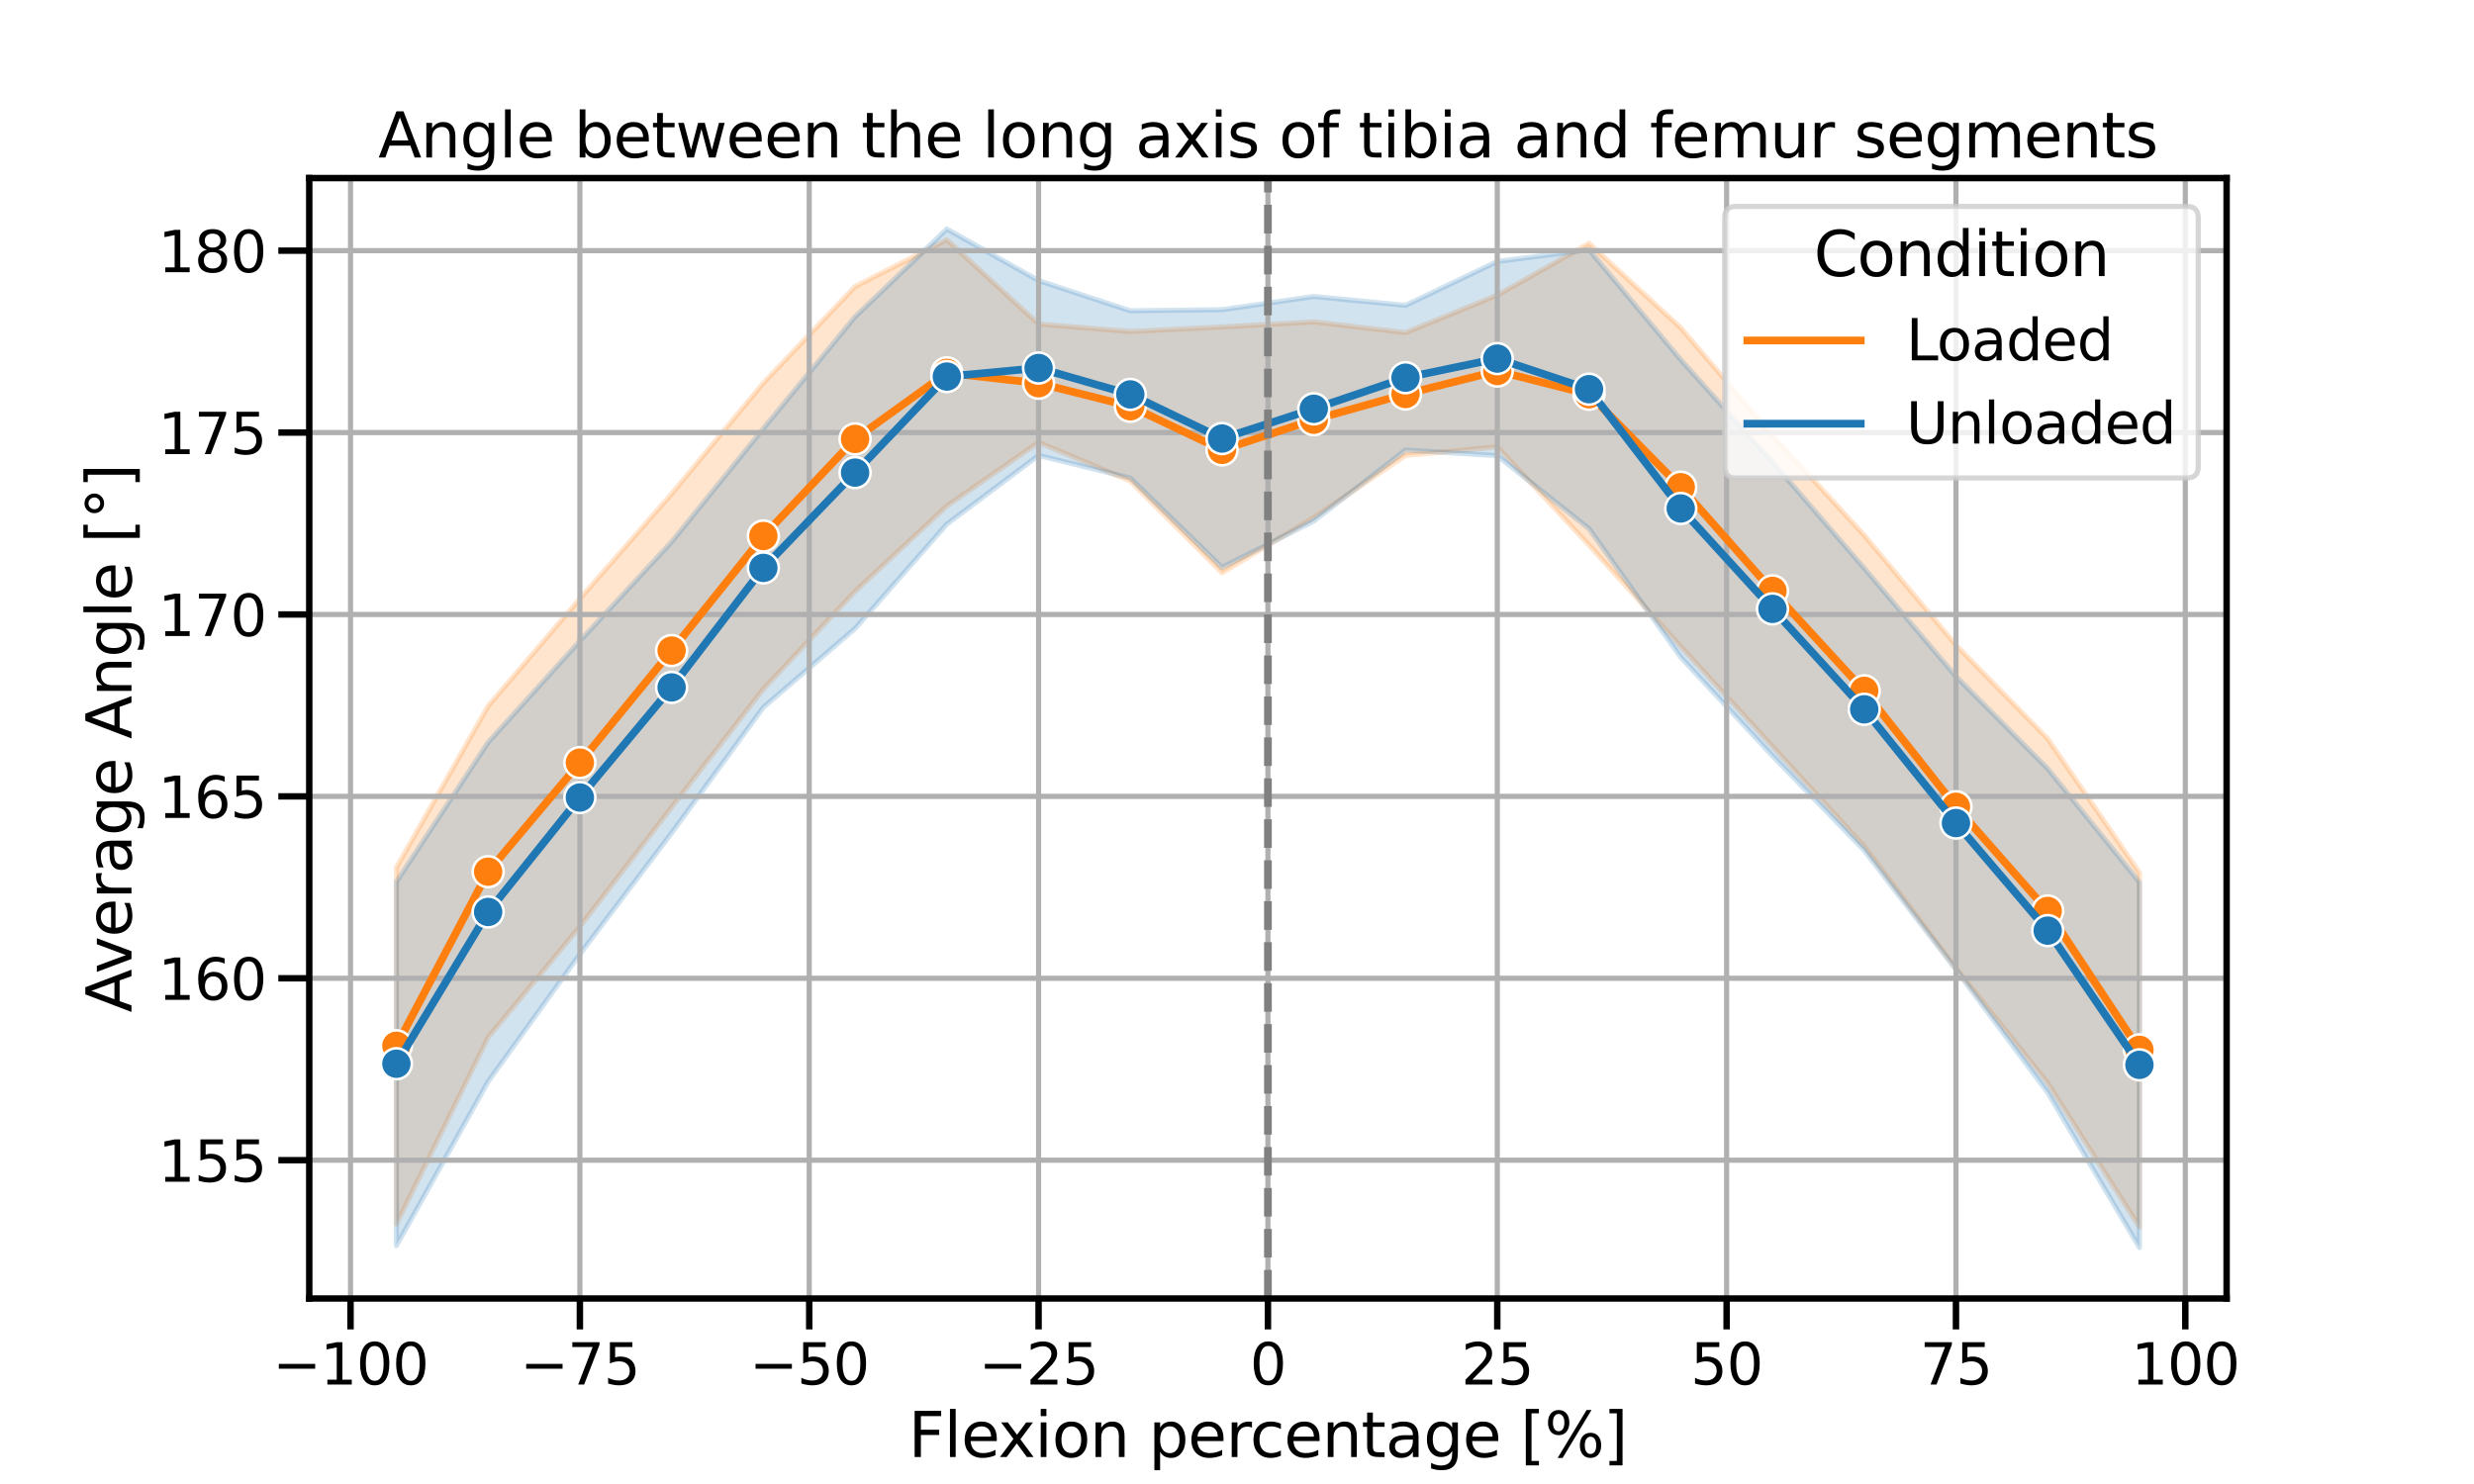 <?xml version="1.0" encoding="utf-8" standalone="no"?>
<!DOCTYPE svg PUBLIC "-//W3C//DTD SVG 1.1//EN"
  "http://www.w3.org/Graphics/SVG/1.1/DTD/svg11.dtd">
<svg xmlns:xlink="http://www.w3.org/1999/xlink" width="720pt" height="432pt" viewBox="0 0 720 432" xmlns="http://www.w3.org/2000/svg" version="1.1">
 <defs>
  <style type="text/css">*{stroke-linejoin: round; stroke-linecap: butt}</style>
 </defs>
 <g id="figure_1">
  <g id="patch_1">
   <path d="M 0 432 
L 720 432 
L 720 0 
L 0 0 
z
" style="fill: #ffffff"/>
  </g>
  <g id="axes_1">
   <g id="patch_2">
    <path d="M 90 378 
L 648 378 
L 648 51.84 
L 90 51.84 
z
" style="fill: #ffffff"/>
   </g>
   <g id="PolyCollection_1">
    <defs>
     <path id="m6b499d8b1f" d="M 115.364 -179.454 
L 115.364 -75.681 
L 142.063 -130.013 
L 168.762 -162.269 
L 195.46 -196.986 
L 222.159 -231.408 
L 248.857 -259.845 
L 275.556 -284.687 
L 302.254 -303.221 
L 328.953 -291.951 
L 355.651 -265.242 
L 382.35 -281.342 
L 409.048 -299.419 
L 435.747 -301.893 
L 462.445 -273.306 
L 489.144 -243.792 
L 515.842 -214.705 
L 542.541 -185.634 
L 569.239 -150.094 
L 595.938 -116.697 
L 622.636 -74.825 
L 622.636 -177.946 
L 622.636 -177.946 
L 595.938 -216.935 
L 569.239 -244.197 
L 542.541 -276.162 
L 515.842 -305.285 
L 489.144 -336.562 
L 462.445 -361.159 
L 435.747 -346.08 
L 409.048 -335.174 
L 382.35 -338.298 
L 355.651 -336.827 
L 328.953 -335.503 
L 302.254 -337.657 
L 275.556 -362.21 
L 248.857 -348.591 
L 222.159 -320.514 
L 195.46 -288.252 
L 168.762 -257.735 
L 142.063 -226.477 
L 115.364 -179.454 
z
" style="stroke: #ff7f0e; stroke-opacity: 0.2; stroke-width: 1.5"/>
    </defs>
    <g clip-path="url(#pe435994db2)">
     <use xlink:href="#m6b499d8b1f" x="0" y="432" style="fill: #ff7f0e; fill-opacity: 0.2; stroke: #ff7f0e; stroke-opacity: 0.2; stroke-width: 1.5"/>
    </g>
   </g>
   <g id="PolyCollection_2">
    <defs>
     <path id="m8bd2adc4fd" d="M 115.364 -175.298 
L 115.364 -69.383 
L 142.063 -117.155 
L 168.762 -154.253 
L 195.46 -189.523 
L 222.159 -226.096 
L 248.857 -249.042 
L 275.556 -279.428 
L 302.254 -299.424 
L 328.953 -292.838 
L 355.651 -266.838 
L 382.35 -280.309 
L 409.048 -300.986 
L 435.747 -299.34 
L 462.445 -278.094 
L 489.144 -240.687 
L 515.842 -211.959 
L 542.541 -184.431 
L 569.239 -149.719 
L 595.938 -113.939 
L 622.636 -68.825 
L 622.636 -175.201 
L 622.636 -175.201 
L 595.938 -208.227 
L 569.239 -235.088 
L 542.541 -266.596 
L 515.842 -297.548 
L 489.144 -327.27 
L 462.445 -359.314 
L 435.747 -355.888 
L 409.048 -343.105 
L 382.35 -345.687 
L 355.651 -341.837 
L 328.953 -341.528 
L 302.254 -350.315 
L 275.556 -365.335 
L 248.857 -339.801 
L 222.159 -307.259 
L 195.46 -274.255 
L 168.762 -245.426 
L 142.063 -215.893 
L 115.364 -175.298 
z
" style="stroke: #1f77b4; stroke-opacity: 0.2; stroke-width: 1.5"/>
    </defs>
    <g clip-path="url(#pe435994db2)">
     <use xlink:href="#m8bd2adc4fd" x="0" y="432" style="fill: #1f77b4; fill-opacity: 0.2; stroke: #1f77b4; stroke-opacity: 0.2; stroke-width: 1.5"/>
    </g>
   </g>
   <g id="matplotlib.axis_1">
    <g id="xtick_1">
     <g id="line2d_1">
      <path d="M 102.016 378 
L 102.016 51.84 
" clip-path="url(#pe435994db2)" style="fill: none; stroke: #b0b0b0; stroke-width: 1.5; stroke-linecap: square"/>
     </g>
     <g id="line2d_2">
      <defs>
       <path id="mcdc017c167" d="M 0 0 
L 0 9 
" style="stroke: #000000; stroke-width: 1.875"/>
      </defs>
      <g>
       <use xlink:href="#mcdc017c167" x="102.016" y="378" style="stroke: #000000; stroke-width: 1.875"/>
      </g>
     </g>
     <g id="text_1">
      <!-- −100 -->
      <g transform="translate(79.355 403.037) scale(0.165 -0.165)">
       <defs>
        <path id="DejaVuSans-2212" d="M 678 2272 
L 4684 2272 
L 4684 1741 
L 678 1741 
L 678 2272 
z
" transform="scale(0.016)"/>
        <path id="DejaVuSans-31" d="M 794 531 
L 1825 531 
L 1825 4091 
L 703 3866 
L 703 4441 
L 1819 4666 
L 2450 4666 
L 2450 531 
L 3481 531 
L 3481 0 
L 794 0 
L 794 531 
z
" transform="scale(0.016)"/>
        <path id="DejaVuSans-30" d="M 2034 4250 
Q 1547 4250 1301 3770 
Q 1056 3291 1056 2328 
Q 1056 1369 1301 889 
Q 1547 409 2034 409 
Q 2525 409 2770 889 
Q 3016 1369 3016 2328 
Q 3016 3291 2770 3770 
Q 2525 4250 2034 4250 
z
M 2034 4750 
Q 2819 4750 3233 4129 
Q 3647 3509 3647 2328 
Q 3647 1150 3233 529 
Q 2819 -91 2034 -91 
Q 1250 -91 836 529 
Q 422 1150 422 2328 
Q 422 3509 836 4129 
Q 1250 4750 2034 4750 
z
" transform="scale(0.016)"/>
       </defs>
       <use xlink:href="#DejaVuSans-2212"/>
       <use xlink:href="#DejaVuSans-31" x="83.789"/>
       <use xlink:href="#DejaVuSans-30" x="147.412"/>
       <use xlink:href="#DejaVuSans-30" x="211.035"/>
      </g>
     </g>
    </g>
    <g id="xtick_2">
     <g id="line2d_3">
      <path d="M 168.762 378 
L 168.762 51.84 
" clip-path="url(#pe435994db2)" style="fill: none; stroke: #b0b0b0; stroke-width: 1.5; stroke-linecap: square"/>
     </g>
     <g id="line2d_4">
      <g>
       <use xlink:href="#mcdc017c167" x="168.762" y="378" style="stroke: #000000; stroke-width: 1.875"/>
      </g>
     </g>
     <g id="text_2">
      <!-- −75 -->
      <g transform="translate(151.351 403.037) scale(0.165 -0.165)">
       <defs>
        <path id="DejaVuSans-37" d="M 525 4666 
L 3525 4666 
L 3525 4397 
L 1831 0 
L 1172 0 
L 2766 4134 
L 525 4134 
L 525 4666 
z
" transform="scale(0.016)"/>
        <path id="DejaVuSans-35" d="M 691 4666 
L 3169 4666 
L 3169 4134 
L 1269 4134 
L 1269 2991 
Q 1406 3038 1543 3061 
Q 1681 3084 1819 3084 
Q 2600 3084 3056 2656 
Q 3513 2228 3513 1497 
Q 3513 744 3044 326 
Q 2575 -91 1722 -91 
Q 1428 -91 1123 -41 
Q 819 9 494 109 
L 494 744 
Q 775 591 1075 516 
Q 1375 441 1709 441 
Q 2250 441 2565 725 
Q 2881 1009 2881 1497 
Q 2881 1984 2565 2268 
Q 2250 2553 1709 2553 
Q 1456 2553 1204 2497 
Q 953 2441 691 2322 
L 691 4666 
z
" transform="scale(0.016)"/>
       </defs>
       <use xlink:href="#DejaVuSans-2212"/>
       <use xlink:href="#DejaVuSans-37" x="83.789"/>
       <use xlink:href="#DejaVuSans-35" x="147.412"/>
      </g>
     </g>
    </g>
    <g id="xtick_3">
     <g id="line2d_5">
      <path d="M 235.508 378 
L 235.508 51.84 
" clip-path="url(#pe435994db2)" style="fill: none; stroke: #b0b0b0; stroke-width: 1.5; stroke-linecap: square"/>
     </g>
     <g id="line2d_6">
      <g>
       <use xlink:href="#mcdc017c167" x="235.508" y="378" style="stroke: #000000; stroke-width: 1.875"/>
      </g>
     </g>
     <g id="text_3">
      <!-- −50 -->
      <g transform="translate(218.097 403.037) scale(0.165 -0.165)">
       <use xlink:href="#DejaVuSans-2212"/>
       <use xlink:href="#DejaVuSans-35" x="83.789"/>
       <use xlink:href="#DejaVuSans-30" x="147.412"/>
      </g>
     </g>
    </g>
    <g id="xtick_4">
     <g id="line2d_7">
      <path d="M 302.254 378 
L 302.254 51.84 
" clip-path="url(#pe435994db2)" style="fill: none; stroke: #b0b0b0; stroke-width: 1.5; stroke-linecap: square"/>
     </g>
     <g id="line2d_8">
      <g>
       <use xlink:href="#mcdc017c167" x="302.254" y="378" style="stroke: #000000; stroke-width: 1.875"/>
      </g>
     </g>
     <g id="text_4">
      <!-- −25 -->
      <g transform="translate(284.843 403.037) scale(0.165 -0.165)">
       <defs>
        <path id="DejaVuSans-32" d="M 1228 531 
L 3431 531 
L 3431 0 
L 469 0 
L 469 531 
Q 828 903 1448 1529 
Q 2069 2156 2228 2338 
Q 2531 2678 2651 2914 
Q 2772 3150 2772 3378 
Q 2772 3750 2511 3984 
Q 2250 4219 1831 4219 
Q 1534 4219 1204 4116 
Q 875 4013 500 3803 
L 500 4441 
Q 881 4594 1212 4672 
Q 1544 4750 1819 4750 
Q 2544 4750 2975 4387 
Q 3406 4025 3406 3419 
Q 3406 3131 3298 2873 
Q 3191 2616 2906 2266 
Q 2828 2175 2409 1742 
Q 1991 1309 1228 531 
z
" transform="scale(0.016)"/>
       </defs>
       <use xlink:href="#DejaVuSans-2212"/>
       <use xlink:href="#DejaVuSans-32" x="83.789"/>
       <use xlink:href="#DejaVuSans-35" x="147.412"/>
      </g>
     </g>
    </g>
    <g id="xtick_5">
     <g id="line2d_9">
      <path d="M 369.001 378 
L 369.001 51.84 
" clip-path="url(#pe435994db2)" style="fill: none; stroke: #b0b0b0; stroke-width: 1.5; stroke-linecap: square"/>
     </g>
     <g id="line2d_10">
      <g>
       <use xlink:href="#mcdc017c167" x="369.001" y="378" style="stroke: #000000; stroke-width: 1.875"/>
      </g>
     </g>
     <g id="text_5">
      <!-- 0 -->
      <g transform="translate(363.752 403.037) scale(0.165 -0.165)">
       <use xlink:href="#DejaVuSans-30"/>
      </g>
     </g>
    </g>
    <g id="xtick_6">
     <g id="line2d_11">
      <path d="M 435.747 378 
L 435.747 51.84 
" clip-path="url(#pe435994db2)" style="fill: none; stroke: #b0b0b0; stroke-width: 1.5; stroke-linecap: square"/>
     </g>
     <g id="line2d_12">
      <g>
       <use xlink:href="#mcdc017c167" x="435.747" y="378" style="stroke: #000000; stroke-width: 1.875"/>
      </g>
     </g>
     <g id="text_6">
      <!-- 25 -->
      <g transform="translate(425.249 403.037) scale(0.165 -0.165)">
       <use xlink:href="#DejaVuSans-32"/>
       <use xlink:href="#DejaVuSans-35" x="63.623"/>
      </g>
     </g>
    </g>
    <g id="xtick_7">
     <g id="line2d_13">
      <path d="M 502.493 378 
L 502.493 51.84 
" clip-path="url(#pe435994db2)" style="fill: none; stroke: #b0b0b0; stroke-width: 1.5; stroke-linecap: square"/>
     </g>
     <g id="line2d_14">
      <g>
       <use xlink:href="#mcdc017c167" x="502.493" y="378" style="stroke: #000000; stroke-width: 1.875"/>
      </g>
     </g>
     <g id="text_7">
      <!-- 50 -->
      <g transform="translate(491.995 403.037) scale(0.165 -0.165)">
       <use xlink:href="#DejaVuSans-35"/>
       <use xlink:href="#DejaVuSans-30" x="63.623"/>
      </g>
     </g>
    </g>
    <g id="xtick_8">
     <g id="line2d_15">
      <path d="M 569.239 378 
L 569.239 51.84 
" clip-path="url(#pe435994db2)" style="fill: none; stroke: #b0b0b0; stroke-width: 1.5; stroke-linecap: square"/>
     </g>
     <g id="line2d_16">
      <g>
       <use xlink:href="#mcdc017c167" x="569.239" y="378" style="stroke: #000000; stroke-width: 1.875"/>
      </g>
     </g>
     <g id="text_8">
      <!-- 75 -->
      <g transform="translate(558.741 403.037) scale(0.165 -0.165)">
       <use xlink:href="#DejaVuSans-37"/>
       <use xlink:href="#DejaVuSans-35" x="63.623"/>
      </g>
     </g>
    </g>
    <g id="xtick_9">
     <g id="line2d_17">
      <path d="M 635.986 378 
L 635.986 51.84 
" clip-path="url(#pe435994db2)" style="fill: none; stroke: #b0b0b0; stroke-width: 1.5; stroke-linecap: square"/>
     </g>
     <g id="line2d_18">
      <g>
       <use xlink:href="#mcdc017c167" x="635.986" y="378" style="stroke: #000000; stroke-width: 1.875"/>
      </g>
     </g>
     <g id="text_9">
      <!-- 100 -->
      <g transform="translate(620.238 403.037) scale(0.165 -0.165)">
       <use xlink:href="#DejaVuSans-31"/>
       <use xlink:href="#DejaVuSans-30" x="63.623"/>
       <use xlink:href="#DejaVuSans-30" x="127.246"/>
      </g>
     </g>
    </g>
    <g id="text_10">
     <!-- Flexion percentage [%] -->
     <g transform="translate(264.376 424.146) scale(0.18 -0.18)">
      <defs>
       <path id="DejaVuSans-46" d="M 628 4666 
L 3309 4666 
L 3309 4134 
L 1259 4134 
L 1259 2759 
L 3109 2759 
L 3109 2228 
L 1259 2228 
L 1259 0 
L 628 0 
L 628 4666 
z
" transform="scale(0.016)"/>
       <path id="DejaVuSans-6c" d="M 603 4863 
L 1178 4863 
L 1178 0 
L 603 0 
L 603 4863 
z
" transform="scale(0.016)"/>
       <path id="DejaVuSans-65" d="M 3597 1894 
L 3597 1613 
L 953 1613 
Q 991 1019 1311 708 
Q 1631 397 2203 397 
Q 2534 397 2845 478 
Q 3156 559 3463 722 
L 3463 178 
Q 3153 47 2828 -22 
Q 2503 -91 2169 -91 
Q 1331 -91 842 396 
Q 353 884 353 1716 
Q 353 2575 817 3079 
Q 1281 3584 2069 3584 
Q 2775 3584 3186 3129 
Q 3597 2675 3597 1894 
z
M 3022 2063 
Q 3016 2534 2758 2815 
Q 2500 3097 2075 3097 
Q 1594 3097 1305 2825 
Q 1016 2553 972 2059 
L 3022 2063 
z
" transform="scale(0.016)"/>
       <path id="DejaVuSans-78" d="M 3513 3500 
L 2247 1797 
L 3578 0 
L 2900 0 
L 1881 1375 
L 863 0 
L 184 0 
L 1544 1831 
L 300 3500 
L 978 3500 
L 1906 2253 
L 2834 3500 
L 3513 3500 
z
" transform="scale(0.016)"/>
       <path id="DejaVuSans-69" d="M 603 3500 
L 1178 3500 
L 1178 0 
L 603 0 
L 603 3500 
z
M 603 4863 
L 1178 4863 
L 1178 4134 
L 603 4134 
L 603 4863 
z
" transform="scale(0.016)"/>
       <path id="DejaVuSans-6f" d="M 1959 3097 
Q 1497 3097 1228 2736 
Q 959 2375 959 1747 
Q 959 1119 1226 758 
Q 1494 397 1959 397 
Q 2419 397 2687 759 
Q 2956 1122 2956 1747 
Q 2956 2369 2687 2733 
Q 2419 3097 1959 3097 
z
M 1959 3584 
Q 2709 3584 3137 3096 
Q 3566 2609 3566 1747 
Q 3566 888 3137 398 
Q 2709 -91 1959 -91 
Q 1206 -91 779 398 
Q 353 888 353 1747 
Q 353 2609 779 3096 
Q 1206 3584 1959 3584 
z
" transform="scale(0.016)"/>
       <path id="DejaVuSans-6e" d="M 3513 2113 
L 3513 0 
L 2938 0 
L 2938 2094 
Q 2938 2591 2744 2837 
Q 2550 3084 2163 3084 
Q 1697 3084 1428 2787 
Q 1159 2491 1159 1978 
L 1159 0 
L 581 0 
L 581 3500 
L 1159 3500 
L 1159 2956 
Q 1366 3272 1645 3428 
Q 1925 3584 2291 3584 
Q 2894 3584 3203 3211 
Q 3513 2838 3513 2113 
z
" transform="scale(0.016)"/>
       <path id="DejaVuSans-20" transform="scale(0.016)"/>
       <path id="DejaVuSans-70" d="M 1159 525 
L 1159 -1331 
L 581 -1331 
L 581 3500 
L 1159 3500 
L 1159 2969 
Q 1341 3281 1617 3432 
Q 1894 3584 2278 3584 
Q 2916 3584 3314 3078 
Q 3713 2572 3713 1747 
Q 3713 922 3314 415 
Q 2916 -91 2278 -91 
Q 1894 -91 1617 61 
Q 1341 213 1159 525 
z
M 3116 1747 
Q 3116 2381 2855 2742 
Q 2594 3103 2138 3103 
Q 1681 3103 1420 2742 
Q 1159 2381 1159 1747 
Q 1159 1113 1420 752 
Q 1681 391 2138 391 
Q 2594 391 2855 752 
Q 3116 1113 3116 1747 
z
" transform="scale(0.016)"/>
       <path id="DejaVuSans-72" d="M 2631 2963 
Q 2534 3019 2420 3045 
Q 2306 3072 2169 3072 
Q 1681 3072 1420 2755 
Q 1159 2438 1159 1844 
L 1159 0 
L 581 0 
L 581 3500 
L 1159 3500 
L 1159 2956 
Q 1341 3275 1631 3429 
Q 1922 3584 2338 3584 
Q 2397 3584 2469 3576 
Q 2541 3569 2628 3553 
L 2631 2963 
z
" transform="scale(0.016)"/>
       <path id="DejaVuSans-63" d="M 3122 3366 
L 3122 2828 
Q 2878 2963 2633 3030 
Q 2388 3097 2138 3097 
Q 1578 3097 1268 2742 
Q 959 2388 959 1747 
Q 959 1106 1268 751 
Q 1578 397 2138 397 
Q 2388 397 2633 464 
Q 2878 531 3122 666 
L 3122 134 
Q 2881 22 2623 -34 
Q 2366 -91 2075 -91 
Q 1284 -91 818 406 
Q 353 903 353 1747 
Q 353 2603 823 3093 
Q 1294 3584 2113 3584 
Q 2378 3584 2631 3529 
Q 2884 3475 3122 3366 
z
" transform="scale(0.016)"/>
       <path id="DejaVuSans-74" d="M 1172 4494 
L 1172 3500 
L 2356 3500 
L 2356 3053 
L 1172 3053 
L 1172 1153 
Q 1172 725 1289 603 
Q 1406 481 1766 481 
L 2356 481 
L 2356 0 
L 1766 0 
Q 1100 0 847 248 
Q 594 497 594 1153 
L 594 3053 
L 172 3053 
L 172 3500 
L 594 3500 
L 594 4494 
L 1172 4494 
z
" transform="scale(0.016)"/>
       <path id="DejaVuSans-61" d="M 2194 1759 
Q 1497 1759 1228 1600 
Q 959 1441 959 1056 
Q 959 750 1161 570 
Q 1363 391 1709 391 
Q 2188 391 2477 730 
Q 2766 1069 2766 1631 
L 2766 1759 
L 2194 1759 
z
M 3341 1997 
L 3341 0 
L 2766 0 
L 2766 531 
Q 2569 213 2275 61 
Q 1981 -91 1556 -91 
Q 1019 -91 701 211 
Q 384 513 384 1019 
Q 384 1609 779 1909 
Q 1175 2209 1959 2209 
L 2766 2209 
L 2766 2266 
Q 2766 2663 2505 2880 
Q 2244 3097 1772 3097 
Q 1472 3097 1187 3025 
Q 903 2953 641 2809 
L 641 3341 
Q 956 3463 1253 3523 
Q 1550 3584 1831 3584 
Q 2591 3584 2966 3190 
Q 3341 2797 3341 1997 
z
" transform="scale(0.016)"/>
       <path id="DejaVuSans-67" d="M 2906 1791 
Q 2906 2416 2648 2759 
Q 2391 3103 1925 3103 
Q 1463 3103 1205 2759 
Q 947 2416 947 1791 
Q 947 1169 1205 825 
Q 1463 481 1925 481 
Q 2391 481 2648 825 
Q 2906 1169 2906 1791 
z
M 3481 434 
Q 3481 -459 3084 -895 
Q 2688 -1331 1869 -1331 
Q 1566 -1331 1297 -1286 
Q 1028 -1241 775 -1147 
L 775 -588 
Q 1028 -725 1275 -790 
Q 1522 -856 1778 -856 
Q 2344 -856 2625 -561 
Q 2906 -266 2906 331 
L 2906 616 
Q 2728 306 2450 153 
Q 2172 0 1784 0 
Q 1141 0 747 490 
Q 353 981 353 1791 
Q 353 2603 747 3093 
Q 1141 3584 1784 3584 
Q 2172 3584 2450 3431 
Q 2728 3278 2906 2969 
L 2906 3500 
L 3481 3500 
L 3481 434 
z
" transform="scale(0.016)"/>
       <path id="DejaVuSans-5b" d="M 550 4863 
L 1875 4863 
L 1875 4416 
L 1125 4416 
L 1125 -397 
L 1875 -397 
L 1875 -844 
L 550 -844 
L 550 4863 
z
" transform="scale(0.016)"/>
       <path id="DejaVuSans-25" d="M 4653 2053 
Q 4381 2053 4226 1822 
Q 4072 1591 4072 1178 
Q 4072 772 4226 539 
Q 4381 306 4653 306 
Q 4919 306 5073 539 
Q 5228 772 5228 1178 
Q 5228 1588 5073 1820 
Q 4919 2053 4653 2053 
z
M 4653 2450 
Q 5147 2450 5437 2106 
Q 5728 1763 5728 1178 
Q 5728 594 5436 251 
Q 5144 -91 4653 -91 
Q 4153 -91 3862 251 
Q 3572 594 3572 1178 
Q 3572 1766 3864 2108 
Q 4156 2450 4653 2450 
z
M 1428 4353 
Q 1159 4353 1004 4120 
Q 850 3888 850 3481 
Q 850 3069 1003 2837 
Q 1156 2606 1428 2606 
Q 1700 2606 1854 2837 
Q 2009 3069 2009 3481 
Q 2009 3884 1853 4118 
Q 1697 4353 1428 4353 
z
M 4250 4750 
L 4750 4750 
L 1831 -91 
L 1331 -91 
L 4250 4750 
z
M 1428 4750 
Q 1922 4750 2215 4408 
Q 2509 4066 2509 3481 
Q 2509 2891 2217 2550 
Q 1925 2209 1428 2209 
Q 931 2209 642 2551 
Q 353 2894 353 3481 
Q 353 4063 643 4406 
Q 934 4750 1428 4750 
z
" transform="scale(0.016)"/>
       <path id="DejaVuSans-5d" d="M 1947 4863 
L 1947 -844 
L 622 -844 
L 622 -397 
L 1369 -397 
L 1369 4416 
L 622 4416 
L 622 4863 
L 1947 4863 
z
" transform="scale(0.016)"/>
      </defs>
      <use xlink:href="#DejaVuSans-46"/>
      <use xlink:href="#DejaVuSans-6c" x="57.52"/>
      <use xlink:href="#DejaVuSans-65" x="85.303"/>
      <use xlink:href="#DejaVuSans-78" x="145.076"/>
      <use xlink:href="#DejaVuSans-69" x="204.256"/>
      <use xlink:href="#DejaVuSans-6f" x="232.039"/>
      <use xlink:href="#DejaVuSans-6e" x="293.221"/>
      <use xlink:href="#DejaVuSans-20" x="356.6"/>
      <use xlink:href="#DejaVuSans-70" x="388.387"/>
      <use xlink:href="#DejaVuSans-65" x="451.863"/>
      <use xlink:href="#DejaVuSans-72" x="513.387"/>
      <use xlink:href="#DejaVuSans-63" x="552.25"/>
      <use xlink:href="#DejaVuSans-65" x="607.23"/>
      <use xlink:href="#DejaVuSans-6e" x="668.754"/>
      <use xlink:href="#DejaVuSans-74" x="732.133"/>
      <use xlink:href="#DejaVuSans-61" x="771.342"/>
      <use xlink:href="#DejaVuSans-67" x="832.621"/>
      <use xlink:href="#DejaVuSans-65" x="896.098"/>
      <use xlink:href="#DejaVuSans-20" x="957.621"/>
      <use xlink:href="#DejaVuSans-5b" x="989.408"/>
      <use xlink:href="#DejaVuSans-25" x="1028.422"/>
      <use xlink:href="#DejaVuSans-5d" x="1123.441"/>
     </g>
    </g>
   </g>
   <g id="matplotlib.axis_2">
    <g id="ytick_1">
     <g id="line2d_19">
      <path d="M 90 337.739 
L 648 337.739 
" clip-path="url(#pe435994db2)" style="fill: none; stroke: #b0b0b0; stroke-width: 1.5; stroke-linecap: square"/>
     </g>
     <g id="line2d_20">
      <defs>
       <path id="m3291d9e38b" d="M 0 0 
L -9 0 
" style="stroke: #000000; stroke-width: 1.875"/>
      </defs>
      <g>
       <use xlink:href="#m3291d9e38b" x="90" y="337.739" style="stroke: #000000; stroke-width: 1.875"/>
      </g>
     </g>
     <g id="text_11">
      <!-- 155 -->
      <g transform="translate(46.006 344.007) scale(0.165 -0.165)">
       <use xlink:href="#DejaVuSans-31"/>
       <use xlink:href="#DejaVuSans-35" x="63.623"/>
       <use xlink:href="#DejaVuSans-35" x="127.246"/>
      </g>
     </g>
    </g>
    <g id="ytick_2">
     <g id="line2d_21">
      <path d="M 90 284.785 
L 648 284.785 
" clip-path="url(#pe435994db2)" style="fill: none; stroke: #b0b0b0; stroke-width: 1.5; stroke-linecap: square"/>
     </g>
     <g id="line2d_22">
      <g>
       <use xlink:href="#m3291d9e38b" x="90" y="284.785" style="stroke: #000000; stroke-width: 1.875"/>
      </g>
     </g>
     <g id="text_12">
      <!-- 160 -->
      <g transform="translate(46.006 291.053) scale(0.165 -0.165)">
       <defs>
        <path id="DejaVuSans-36" d="M 2113 2584 
Q 1688 2584 1439 2293 
Q 1191 2003 1191 1497 
Q 1191 994 1439 701 
Q 1688 409 2113 409 
Q 2538 409 2786 701 
Q 3034 994 3034 1497 
Q 3034 2003 2786 2293 
Q 2538 2584 2113 2584 
z
M 3366 4563 
L 3366 3988 
Q 3128 4100 2886 4159 
Q 2644 4219 2406 4219 
Q 1781 4219 1451 3797 
Q 1122 3375 1075 2522 
Q 1259 2794 1537 2939 
Q 1816 3084 2150 3084 
Q 2853 3084 3261 2657 
Q 3669 2231 3669 1497 
Q 3669 778 3244 343 
Q 2819 -91 2113 -91 
Q 1303 -91 875 529 
Q 447 1150 447 2328 
Q 447 3434 972 4092 
Q 1497 4750 2381 4750 
Q 2619 4750 2861 4703 
Q 3103 4656 3366 4563 
z
" transform="scale(0.016)"/>
       </defs>
       <use xlink:href="#DejaVuSans-31"/>
       <use xlink:href="#DejaVuSans-36" x="63.623"/>
       <use xlink:href="#DejaVuSans-30" x="127.246"/>
      </g>
     </g>
    </g>
    <g id="ytick_3">
     <g id="line2d_23">
      <path d="M 90 231.831 
L 648 231.831 
" clip-path="url(#pe435994db2)" style="fill: none; stroke: #b0b0b0; stroke-width: 1.5; stroke-linecap: square"/>
     </g>
     <g id="line2d_24">
      <g>
       <use xlink:href="#m3291d9e38b" x="90" y="231.831" style="stroke: #000000; stroke-width: 1.875"/>
      </g>
     </g>
     <g id="text_13">
      <!-- 165 -->
      <g transform="translate(46.006 238.1) scale(0.165 -0.165)">
       <use xlink:href="#DejaVuSans-31"/>
       <use xlink:href="#DejaVuSans-36" x="63.623"/>
       <use xlink:href="#DejaVuSans-35" x="127.246"/>
      </g>
     </g>
    </g>
    <g id="ytick_4">
     <g id="line2d_25">
      <path d="M 90 178.877 
L 648 178.877 
" clip-path="url(#pe435994db2)" style="fill: none; stroke: #b0b0b0; stroke-width: 1.5; stroke-linecap: square"/>
     </g>
     <g id="line2d_26">
      <g>
       <use xlink:href="#m3291d9e38b" x="90" y="178.877" style="stroke: #000000; stroke-width: 1.875"/>
      </g>
     </g>
     <g id="text_14">
      <!-- 170 -->
      <g transform="translate(46.006 185.146) scale(0.165 -0.165)">
       <use xlink:href="#DejaVuSans-31"/>
       <use xlink:href="#DejaVuSans-37" x="63.623"/>
       <use xlink:href="#DejaVuSans-30" x="127.246"/>
      </g>
     </g>
    </g>
    <g id="ytick_5">
     <g id="line2d_27">
      <path d="M 90 125.923 
L 648 125.923 
" clip-path="url(#pe435994db2)" style="fill: none; stroke: #b0b0b0; stroke-width: 1.5; stroke-linecap: square"/>
     </g>
     <g id="line2d_28">
      <g>
       <use xlink:href="#m3291d9e38b" x="90" y="125.923" style="stroke: #000000; stroke-width: 1.875"/>
      </g>
     </g>
     <g id="text_15">
      <!-- 175 -->
      <g transform="translate(46.006 132.192) scale(0.165 -0.165)">
       <use xlink:href="#DejaVuSans-31"/>
       <use xlink:href="#DejaVuSans-37" x="63.623"/>
       <use xlink:href="#DejaVuSans-35" x="127.246"/>
      </g>
     </g>
    </g>
    <g id="ytick_6">
     <g id="line2d_29">
      <path d="M 90 72.969 
L 648 72.969 
" clip-path="url(#pe435994db2)" style="fill: none; stroke: #b0b0b0; stroke-width: 1.5; stroke-linecap: square"/>
     </g>
     <g id="line2d_30">
      <g>
       <use xlink:href="#m3291d9e38b" x="90" y="72.969" style="stroke: #000000; stroke-width: 1.875"/>
      </g>
     </g>
     <g id="text_16">
      <!-- 180 -->
      <g transform="translate(46.006 79.238) scale(0.165 -0.165)">
       <defs>
        <path id="DejaVuSans-38" d="M 2034 2216 
Q 1584 2216 1326 1975 
Q 1069 1734 1069 1313 
Q 1069 891 1326 650 
Q 1584 409 2034 409 
Q 2484 409 2743 651 
Q 3003 894 3003 1313 
Q 3003 1734 2745 1975 
Q 2488 2216 2034 2216 
z
M 1403 2484 
Q 997 2584 770 2862 
Q 544 3141 544 3541 
Q 544 4100 942 4425 
Q 1341 4750 2034 4750 
Q 2731 4750 3128 4425 
Q 3525 4100 3525 3541 
Q 3525 3141 3298 2862 
Q 3072 2584 2669 2484 
Q 3125 2378 3379 2068 
Q 3634 1759 3634 1313 
Q 3634 634 3220 271 
Q 2806 -91 2034 -91 
Q 1263 -91 848 271 
Q 434 634 434 1313 
Q 434 1759 690 2068 
Q 947 2378 1403 2484 
z
M 1172 3481 
Q 1172 3119 1398 2916 
Q 1625 2713 2034 2713 
Q 2441 2713 2670 2916 
Q 2900 3119 2900 3481 
Q 2900 3844 2670 4047 
Q 2441 4250 2034 4250 
Q 1625 4250 1398 4047 
Q 1172 3844 1172 3481 
z
" transform="scale(0.016)"/>
       </defs>
       <use xlink:href="#DejaVuSans-31"/>
       <use xlink:href="#DejaVuSans-38" x="63.623"/>
       <use xlink:href="#DejaVuSans-30" x="127.246"/>
      </g>
     </g>
    </g>
    <g id="text_17">
     <!-- Average Angle [°] -->
     <g transform="translate(38.262 294.735) rotate(-90) scale(0.18 -0.18)">
      <defs>
       <path id="DejaVuSans-41" d="M 2188 4044 
L 1331 1722 
L 3047 1722 
L 2188 4044 
z
M 1831 4666 
L 2547 4666 
L 4325 0 
L 3669 0 
L 3244 1197 
L 1141 1197 
L 716 0 
L 50 0 
L 1831 4666 
z
" transform="scale(0.016)"/>
       <path id="DejaVuSans-76" d="M 191 3500 
L 800 3500 
L 1894 563 
L 2988 3500 
L 3597 3500 
L 2284 0 
L 1503 0 
L 191 3500 
z
" transform="scale(0.016)"/>
       <path id="DejaVuSans-b0" d="M 1600 4347 
Q 1350 4347 1178 4173 
Q 1006 4000 1006 3750 
Q 1006 3503 1178 3333 
Q 1350 3163 1600 3163 
Q 1850 3163 2022 3333 
Q 2194 3503 2194 3750 
Q 2194 3997 2020 4172 
Q 1847 4347 1600 4347 
z
M 1600 4750 
Q 1800 4750 1984 4673 
Q 2169 4597 2303 4453 
Q 2447 4313 2519 4134 
Q 2591 3956 2591 3750 
Q 2591 3338 2302 3052 
Q 2013 2766 1594 2766 
Q 1172 2766 890 3047 
Q 609 3328 609 3750 
Q 609 4169 896 4459 
Q 1184 4750 1600 4750 
z
" transform="scale(0.016)"/>
      </defs>
      <use xlink:href="#DejaVuSans-41"/>
      <use xlink:href="#DejaVuSans-76" x="62.533"/>
      <use xlink:href="#DejaVuSans-65" x="121.713"/>
      <use xlink:href="#DejaVuSans-72" x="183.236"/>
      <use xlink:href="#DejaVuSans-61" x="224.35"/>
      <use xlink:href="#DejaVuSans-67" x="285.629"/>
      <use xlink:href="#DejaVuSans-65" x="349.105"/>
      <use xlink:href="#DejaVuSans-20" x="410.629"/>
      <use xlink:href="#DejaVuSans-41" x="442.416"/>
      <use xlink:href="#DejaVuSans-6e" x="510.824"/>
      <use xlink:href="#DejaVuSans-67" x="574.203"/>
      <use xlink:href="#DejaVuSans-6c" x="637.68"/>
      <use xlink:href="#DejaVuSans-65" x="665.463"/>
      <use xlink:href="#DejaVuSans-20" x="726.986"/>
      <use xlink:href="#DejaVuSans-5b" x="758.773"/>
      <use xlink:href="#DejaVuSans-b0" x="797.787"/>
      <use xlink:href="#DejaVuSans-5d" x="847.787"/>
     </g>
    </g>
   </g>
   <g id="line2d_31">
    <path d="M 115.364 304.433 
L 142.063 253.755 
L 168.762 221.998 
L 195.46 189.381 
L 222.159 156.039 
L 248.857 127.782 
L 275.556 108.551 
L 302.254 111.561 
L 328.953 118.273 
L 355.651 130.966 
L 382.35 122.18 
L 409.048 114.703 
L 435.747 108.013 
L 462.445 114.768 
L 489.144 141.823 
L 515.842 172.005 
L 542.541 201.102 
L 569.239 234.855 
L 595.938 265.184 
L 622.636 305.615 
" clip-path="url(#pe435994db2)" style="fill: none; stroke: #ff7f0e; stroke-width: 2.25; stroke-linecap: square"/>
    <defs>
     <path id="m3ee2f50747" d="M 0 4.5 
C 1.193 4.5 2.338 4.026 3.182 3.182 
C 4.026 2.338 4.5 1.193 4.5 0 
C 4.5 -1.193 4.026 -2.338 3.182 -3.182 
C 2.338 -4.026 1.193 -4.5 0 -4.5 
C -1.193 -4.5 -2.338 -4.026 -3.182 -3.182 
C -4.026 -2.338 -4.5 -1.193 -4.5 0 
C -4.5 1.193 -4.026 2.338 -3.182 3.182 
C -2.338 4.026 -1.193 4.5 0 4.5 
z
" style="stroke: #ffffff; stroke-width: 0.75"/>
    </defs>
    <g clip-path="url(#pe435994db2)">
     <use xlink:href="#m3ee2f50747" x="115.364" y="304.433" style="fill: #ff7f0e; stroke: #ffffff; stroke-width: 0.75"/>
     <use xlink:href="#m3ee2f50747" x="142.063" y="253.755" style="fill: #ff7f0e; stroke: #ffffff; stroke-width: 0.75"/>
     <use xlink:href="#m3ee2f50747" x="168.762" y="221.998" style="fill: #ff7f0e; stroke: #ffffff; stroke-width: 0.75"/>
     <use xlink:href="#m3ee2f50747" x="195.46" y="189.381" style="fill: #ff7f0e; stroke: #ffffff; stroke-width: 0.75"/>
     <use xlink:href="#m3ee2f50747" x="222.159" y="156.039" style="fill: #ff7f0e; stroke: #ffffff; stroke-width: 0.75"/>
     <use xlink:href="#m3ee2f50747" x="248.857" y="127.782" style="fill: #ff7f0e; stroke: #ffffff; stroke-width: 0.75"/>
     <use xlink:href="#m3ee2f50747" x="275.556" y="108.551" style="fill: #ff7f0e; stroke: #ffffff; stroke-width: 0.75"/>
     <use xlink:href="#m3ee2f50747" x="302.254" y="111.561" style="fill: #ff7f0e; stroke: #ffffff; stroke-width: 0.75"/>
     <use xlink:href="#m3ee2f50747" x="328.953" y="118.273" style="fill: #ff7f0e; stroke: #ffffff; stroke-width: 0.75"/>
     <use xlink:href="#m3ee2f50747" x="355.651" y="130.966" style="fill: #ff7f0e; stroke: #ffffff; stroke-width: 0.75"/>
     <use xlink:href="#m3ee2f50747" x="382.35" y="122.18" style="fill: #ff7f0e; stroke: #ffffff; stroke-width: 0.75"/>
     <use xlink:href="#m3ee2f50747" x="409.048" y="114.703" style="fill: #ff7f0e; stroke: #ffffff; stroke-width: 0.75"/>
     <use xlink:href="#m3ee2f50747" x="435.747" y="108.013" style="fill: #ff7f0e; stroke: #ffffff; stroke-width: 0.75"/>
     <use xlink:href="#m3ee2f50747" x="462.445" y="114.768" style="fill: #ff7f0e; stroke: #ffffff; stroke-width: 0.75"/>
     <use xlink:href="#m3ee2f50747" x="489.144" y="141.823" style="fill: #ff7f0e; stroke: #ffffff; stroke-width: 0.75"/>
     <use xlink:href="#m3ee2f50747" x="515.842" y="172.005" style="fill: #ff7f0e; stroke: #ffffff; stroke-width: 0.75"/>
     <use xlink:href="#m3ee2f50747" x="542.541" y="201.102" style="fill: #ff7f0e; stroke: #ffffff; stroke-width: 0.75"/>
     <use xlink:href="#m3ee2f50747" x="569.239" y="234.855" style="fill: #ff7f0e; stroke: #ffffff; stroke-width: 0.75"/>
     <use xlink:href="#m3ee2f50747" x="595.938" y="265.184" style="fill: #ff7f0e; stroke: #ffffff; stroke-width: 0.75"/>
     <use xlink:href="#m3ee2f50747" x="622.636" y="305.615" style="fill: #ff7f0e; stroke: #ffffff; stroke-width: 0.75"/>
    </g>
   </g>
   <g id="line2d_32">
    <path d="M 115.364 309.659 
L 142.063 265.476 
L 168.762 232.161 
L 195.46 200.111 
L 222.159 165.322 
L 248.857 137.578 
L 275.556 109.619 
L 302.254 107.13 
L 328.953 114.817 
L 355.651 127.662 
L 382.35 119.002 
L 409.048 109.955 
L 435.747 104.386 
L 462.445 113.296 
L 489.144 148.021 
L 515.842 177.247 
L 542.541 206.486 
L 569.239 239.597 
L 595.938 270.917 
L 622.636 309.987 
" clip-path="url(#pe435994db2)" style="fill: none; stroke: #1f77b4; stroke-width: 2.25; stroke-linecap: square"/>
    <defs>
     <path id="md7536d47a6" d="M 0 4.5 
C 1.193 4.5 2.338 4.026 3.182 3.182 
C 4.026 2.338 4.5 1.193 4.5 0 
C 4.5 -1.193 4.026 -2.338 3.182 -3.182 
C 2.338 -4.026 1.193 -4.5 0 -4.5 
C -1.193 -4.5 -2.338 -4.026 -3.182 -3.182 
C -4.026 -2.338 -4.5 -1.193 -4.5 0 
C -4.5 1.193 -4.026 2.338 -3.182 3.182 
C -2.338 4.026 -1.193 4.5 0 4.5 
z
" style="stroke: #ffffff; stroke-width: 0.75"/>
    </defs>
    <g clip-path="url(#pe435994db2)">
     <use xlink:href="#md7536d47a6" x="115.364" y="309.659" style="fill: #1f77b4; stroke: #ffffff; stroke-width: 0.75"/>
     <use xlink:href="#md7536d47a6" x="142.063" y="265.476" style="fill: #1f77b4; stroke: #ffffff; stroke-width: 0.75"/>
     <use xlink:href="#md7536d47a6" x="168.762" y="232.161" style="fill: #1f77b4; stroke: #ffffff; stroke-width: 0.75"/>
     <use xlink:href="#md7536d47a6" x="195.46" y="200.111" style="fill: #1f77b4; stroke: #ffffff; stroke-width: 0.75"/>
     <use xlink:href="#md7536d47a6" x="222.159" y="165.322" style="fill: #1f77b4; stroke: #ffffff; stroke-width: 0.75"/>
     <use xlink:href="#md7536d47a6" x="248.857" y="137.578" style="fill: #1f77b4; stroke: #ffffff; stroke-width: 0.75"/>
     <use xlink:href="#md7536d47a6" x="275.556" y="109.619" style="fill: #1f77b4; stroke: #ffffff; stroke-width: 0.75"/>
     <use xlink:href="#md7536d47a6" x="302.254" y="107.13" style="fill: #1f77b4; stroke: #ffffff; stroke-width: 0.75"/>
     <use xlink:href="#md7536d47a6" x="328.953" y="114.817" style="fill: #1f77b4; stroke: #ffffff; stroke-width: 0.75"/>
     <use xlink:href="#md7536d47a6" x="355.651" y="127.662" style="fill: #1f77b4; stroke: #ffffff; stroke-width: 0.75"/>
     <use xlink:href="#md7536d47a6" x="382.35" y="119.002" style="fill: #1f77b4; stroke: #ffffff; stroke-width: 0.75"/>
     <use xlink:href="#md7536d47a6" x="409.048" y="109.955" style="fill: #1f77b4; stroke: #ffffff; stroke-width: 0.75"/>
     <use xlink:href="#md7536d47a6" x="435.747" y="104.386" style="fill: #1f77b4; stroke: #ffffff; stroke-width: 0.75"/>
     <use xlink:href="#md7536d47a6" x="462.445" y="113.296" style="fill: #1f77b4; stroke: #ffffff; stroke-width: 0.75"/>
     <use xlink:href="#md7536d47a6" x="489.144" y="148.021" style="fill: #1f77b4; stroke: #ffffff; stroke-width: 0.75"/>
     <use xlink:href="#md7536d47a6" x="515.842" y="177.247" style="fill: #1f77b4; stroke: #ffffff; stroke-width: 0.75"/>
     <use xlink:href="#md7536d47a6" x="542.541" y="206.486" style="fill: #1f77b4; stroke: #ffffff; stroke-width: 0.75"/>
     <use xlink:href="#md7536d47a6" x="569.239" y="239.597" style="fill: #1f77b4; stroke: #ffffff; stroke-width: 0.75"/>
     <use xlink:href="#md7536d47a6" x="595.938" y="270.917" style="fill: #1f77b4; stroke: #ffffff; stroke-width: 0.75"/>
     <use xlink:href="#md7536d47a6" x="622.636" y="309.987" style="fill: #1f77b4; stroke: #ffffff; stroke-width: 0.75"/>
    </g>
   </g>
   <g id="line2d_33"/>
   <g id="line2d_34"/>
   <g id="line2d_35">
    <path d="M 369.001 378 
L 369.001 51.84 
" clip-path="url(#pe435994db2)" style="fill: none; stroke-dasharray: 8.325,3.6; stroke-dashoffset: 0; stroke: #808080; stroke-width: 2.25"/>
   </g>
   <g id="patch_3">
    <path d="M 90 378 
L 90 51.84 
" style="fill: none; stroke: #000000; stroke-width: 1.875; stroke-linejoin: miter; stroke-linecap: square"/>
   </g>
   <g id="patch_4">
    <path d="M 648 378 
L 648 51.84 
" style="fill: none; stroke: #000000; stroke-width: 1.875; stroke-linejoin: miter; stroke-linecap: square"/>
   </g>
   <g id="patch_5">
    <path d="M 90 378 
L 648 378 
" style="fill: none; stroke: #000000; stroke-width: 1.875; stroke-linejoin: miter; stroke-linecap: square"/>
   </g>
   <g id="patch_6">
    <path d="M 90 51.84 
L 648 51.84 
" style="fill: none; stroke: #000000; stroke-width: 1.875; stroke-linejoin: miter; stroke-linecap: square"/>
   </g>
   <g id="text_18">
    <!-- Angle between the long axis of tibia and femur segments -->
    <g transform="translate(110.094 45.84) scale(0.18 -0.18)">
     <defs>
      <path id="DejaVuSans-62" d="M 3116 1747 
Q 3116 2381 2855 2742 
Q 2594 3103 2138 3103 
Q 1681 3103 1420 2742 
Q 1159 2381 1159 1747 
Q 1159 1113 1420 752 
Q 1681 391 2138 391 
Q 2594 391 2855 752 
Q 3116 1113 3116 1747 
z
M 1159 2969 
Q 1341 3281 1617 3432 
Q 1894 3584 2278 3584 
Q 2916 3584 3314 3078 
Q 3713 2572 3713 1747 
Q 3713 922 3314 415 
Q 2916 -91 2278 -91 
Q 1894 -91 1617 61 
Q 1341 213 1159 525 
L 1159 0 
L 581 0 
L 581 4863 
L 1159 4863 
L 1159 2969 
z
" transform="scale(0.016)"/>
      <path id="DejaVuSans-77" d="M 269 3500 
L 844 3500 
L 1563 769 
L 2278 3500 
L 2956 3500 
L 3675 769 
L 4391 3500 
L 4966 3500 
L 4050 0 
L 3372 0 
L 2619 2869 
L 1863 0 
L 1184 0 
L 269 3500 
z
" transform="scale(0.016)"/>
      <path id="DejaVuSans-68" d="M 3513 2113 
L 3513 0 
L 2938 0 
L 2938 2094 
Q 2938 2591 2744 2837 
Q 2550 3084 2163 3084 
Q 1697 3084 1428 2787 
Q 1159 2491 1159 1978 
L 1159 0 
L 581 0 
L 581 4863 
L 1159 4863 
L 1159 2956 
Q 1366 3272 1645 3428 
Q 1925 3584 2291 3584 
Q 2894 3584 3203 3211 
Q 3513 2838 3513 2113 
z
" transform="scale(0.016)"/>
      <path id="DejaVuSans-73" d="M 2834 3397 
L 2834 2853 
Q 2591 2978 2328 3040 
Q 2066 3103 1784 3103 
Q 1356 3103 1142 2972 
Q 928 2841 928 2578 
Q 928 2378 1081 2264 
Q 1234 2150 1697 2047 
L 1894 2003 
Q 2506 1872 2764 1633 
Q 3022 1394 3022 966 
Q 3022 478 2636 193 
Q 2250 -91 1575 -91 
Q 1294 -91 989 -36 
Q 684 19 347 128 
L 347 722 
Q 666 556 975 473 
Q 1284 391 1588 391 
Q 1994 391 2212 530 
Q 2431 669 2431 922 
Q 2431 1156 2273 1281 
Q 2116 1406 1581 1522 
L 1381 1569 
Q 847 1681 609 1914 
Q 372 2147 372 2553 
Q 372 3047 722 3315 
Q 1072 3584 1716 3584 
Q 2034 3584 2315 3537 
Q 2597 3491 2834 3397 
z
" transform="scale(0.016)"/>
      <path id="DejaVuSans-66" d="M 2375 4863 
L 2375 4384 
L 1825 4384 
Q 1516 4384 1395 4259 
Q 1275 4134 1275 3809 
L 1275 3500 
L 2222 3500 
L 2222 3053 
L 1275 3053 
L 1275 0 
L 697 0 
L 697 3053 
L 147 3053 
L 147 3500 
L 697 3500 
L 697 3744 
Q 697 4328 969 4595 
Q 1241 4863 1831 4863 
L 2375 4863 
z
" transform="scale(0.016)"/>
      <path id="DejaVuSans-64" d="M 2906 2969 
L 2906 4863 
L 3481 4863 
L 3481 0 
L 2906 0 
L 2906 525 
Q 2725 213 2448 61 
Q 2172 -91 1784 -91 
Q 1150 -91 751 415 
Q 353 922 353 1747 
Q 353 2572 751 3078 
Q 1150 3584 1784 3584 
Q 2172 3584 2448 3432 
Q 2725 3281 2906 2969 
z
M 947 1747 
Q 947 1113 1208 752 
Q 1469 391 1925 391 
Q 2381 391 2643 752 
Q 2906 1113 2906 1747 
Q 2906 2381 2643 2742 
Q 2381 3103 1925 3103 
Q 1469 3103 1208 2742 
Q 947 2381 947 1747 
z
" transform="scale(0.016)"/>
      <path id="DejaVuSans-6d" d="M 3328 2828 
Q 3544 3216 3844 3400 
Q 4144 3584 4550 3584 
Q 5097 3584 5394 3201 
Q 5691 2819 5691 2113 
L 5691 0 
L 5113 0 
L 5113 2094 
Q 5113 2597 4934 2840 
Q 4756 3084 4391 3084 
Q 3944 3084 3684 2787 
Q 3425 2491 3425 1978 
L 3425 0 
L 2847 0 
L 2847 2094 
Q 2847 2600 2669 2842 
Q 2491 3084 2119 3084 
Q 1678 3084 1418 2786 
Q 1159 2488 1159 1978 
L 1159 0 
L 581 0 
L 581 3500 
L 1159 3500 
L 1159 2956 
Q 1356 3278 1631 3431 
Q 1906 3584 2284 3584 
Q 2666 3584 2933 3390 
Q 3200 3197 3328 2828 
z
" transform="scale(0.016)"/>
      <path id="DejaVuSans-75" d="M 544 1381 
L 544 3500 
L 1119 3500 
L 1119 1403 
Q 1119 906 1312 657 
Q 1506 409 1894 409 
Q 2359 409 2629 706 
Q 2900 1003 2900 1516 
L 2900 3500 
L 3475 3500 
L 3475 0 
L 2900 0 
L 2900 538 
Q 2691 219 2414 64 
Q 2138 -91 1772 -91 
Q 1169 -91 856 284 
Q 544 659 544 1381 
z
M 1991 3584 
L 1991 3584 
z
" transform="scale(0.016)"/>
     </defs>
     <use xlink:href="#DejaVuSans-41"/>
     <use xlink:href="#DejaVuSans-6e" x="68.408"/>
     <use xlink:href="#DejaVuSans-67" x="131.787"/>
     <use xlink:href="#DejaVuSans-6c" x="195.264"/>
     <use xlink:href="#DejaVuSans-65" x="223.047"/>
     <use xlink:href="#DejaVuSans-20" x="284.57"/>
     <use xlink:href="#DejaVuSans-62" x="316.357"/>
     <use xlink:href="#DejaVuSans-65" x="379.834"/>
     <use xlink:href="#DejaVuSans-74" x="441.357"/>
     <use xlink:href="#DejaVuSans-77" x="480.566"/>
     <use xlink:href="#DejaVuSans-65" x="562.354"/>
     <use xlink:href="#DejaVuSans-65" x="623.877"/>
     <use xlink:href="#DejaVuSans-6e" x="685.4"/>
     <use xlink:href="#DejaVuSans-20" x="748.779"/>
     <use xlink:href="#DejaVuSans-74" x="780.566"/>
     <use xlink:href="#DejaVuSans-68" x="819.775"/>
     <use xlink:href="#DejaVuSans-65" x="883.154"/>
     <use xlink:href="#DejaVuSans-20" x="944.678"/>
     <use xlink:href="#DejaVuSans-6c" x="976.465"/>
     <use xlink:href="#DejaVuSans-6f" x="1004.248"/>
     <use xlink:href="#DejaVuSans-6e" x="1065.43"/>
     <use xlink:href="#DejaVuSans-67" x="1128.809"/>
     <use xlink:href="#DejaVuSans-20" x="1192.285"/>
     <use xlink:href="#DejaVuSans-61" x="1224.072"/>
     <use xlink:href="#DejaVuSans-78" x="1285.352"/>
     <use xlink:href="#DejaVuSans-69" x="1344.531"/>
     <use xlink:href="#DejaVuSans-73" x="1372.314"/>
     <use xlink:href="#DejaVuSans-20" x="1424.414"/>
     <use xlink:href="#DejaVuSans-6f" x="1456.201"/>
     <use xlink:href="#DejaVuSans-66" x="1517.383"/>
     <use xlink:href="#DejaVuSans-20" x="1552.588"/>
     <use xlink:href="#DejaVuSans-74" x="1584.375"/>
     <use xlink:href="#DejaVuSans-69" x="1623.584"/>
     <use xlink:href="#DejaVuSans-62" x="1651.367"/>
     <use xlink:href="#DejaVuSans-69" x="1714.844"/>
     <use xlink:href="#DejaVuSans-61" x="1742.627"/>
     <use xlink:href="#DejaVuSans-20" x="1803.906"/>
     <use xlink:href="#DejaVuSans-61" x="1835.693"/>
     <use xlink:href="#DejaVuSans-6e" x="1896.973"/>
     <use xlink:href="#DejaVuSans-64" x="1960.352"/>
     <use xlink:href="#DejaVuSans-20" x="2023.828"/>
     <use xlink:href="#DejaVuSans-66" x="2055.615"/>
     <use xlink:href="#DejaVuSans-65" x="2090.82"/>
     <use xlink:href="#DejaVuSans-6d" x="2152.344"/>
     <use xlink:href="#DejaVuSans-75" x="2249.756"/>
     <use xlink:href="#DejaVuSans-72" x="2313.135"/>
     <use xlink:href="#DejaVuSans-20" x="2354.248"/>
     <use xlink:href="#DejaVuSans-73" x="2386.035"/>
     <use xlink:href="#DejaVuSans-65" x="2438.135"/>
     <use xlink:href="#DejaVuSans-67" x="2499.658"/>
     <use xlink:href="#DejaVuSans-6d" x="2563.135"/>
     <use xlink:href="#DejaVuSans-65" x="2660.547"/>
     <use xlink:href="#DejaVuSans-6e" x="2722.07"/>
     <use xlink:href="#DejaVuSans-74" x="2785.449"/>
     <use xlink:href="#DejaVuSans-73" x="2824.658"/>
    </g>
   </g>
   <g id="legend_1">
    <g id="patch_7">
     <path d="M 505.223 139.148 
L 636.45 139.148 
Q 639.75 139.148 639.75 135.848 
L 639.75 63.39 
Q 639.75 60.09 636.45 60.09 
L 505.223 60.09 
Q 501.923 60.09 501.923 63.39 
L 501.923 135.848 
Q 501.923 139.148 505.223 139.148 
z
" style="fill: #ffffff; opacity: 0.8; stroke: #cccccc; stroke-width: 1.5; stroke-linejoin: miter"/>
    </g>
    <g id="text_19">
     <!-- Condition -->
     <g transform="translate(527.888 80.367) scale(0.18 -0.18)">
      <defs>
       <path id="DejaVuSans-43" d="M 4122 4306 
L 4122 3641 
Q 3803 3938 3442 4084 
Q 3081 4231 2675 4231 
Q 1875 4231 1450 3742 
Q 1025 3253 1025 2328 
Q 1025 1406 1450 917 
Q 1875 428 2675 428 
Q 3081 428 3442 575 
Q 3803 722 4122 1019 
L 4122 359 
Q 3791 134 3420 21 
Q 3050 -91 2638 -91 
Q 1578 -91 968 557 
Q 359 1206 359 2328 
Q 359 3453 968 4101 
Q 1578 4750 2638 4750 
Q 3056 4750 3426 4639 
Q 3797 4528 4122 4306 
z
" transform="scale(0.016)"/>
      </defs>
      <use xlink:href="#DejaVuSans-43"/>
      <use xlink:href="#DejaVuSans-6f" x="69.824"/>
      <use xlink:href="#DejaVuSans-6e" x="131.006"/>
      <use xlink:href="#DejaVuSans-64" x="194.385"/>
      <use xlink:href="#DejaVuSans-69" x="257.861"/>
      <use xlink:href="#DejaVuSans-74" x="285.645"/>
      <use xlink:href="#DejaVuSans-69" x="324.854"/>
      <use xlink:href="#DejaVuSans-6f" x="352.637"/>
      <use xlink:href="#DejaVuSans-6e" x="413.818"/>
     </g>
    </g>
    <g id="line2d_36">
     <path d="M 508.523 99.123 
L 525.023 99.123 
L 541.523 99.123 
" style="fill: none; stroke: #ff7f0e; stroke-width: 2.25; stroke-linecap: square"/>
    </g>
    <g id="text_20">
     <!-- Loaded -->
     <g transform="translate(554.723 104.898) scale(0.165 -0.165)">
      <defs>
       <path id="DejaVuSans-4c" d="M 628 4666 
L 1259 4666 
L 1259 531 
L 3531 531 
L 3531 0 
L 628 0 
L 628 4666 
z
" transform="scale(0.016)"/>
      </defs>
      <use xlink:href="#DejaVuSans-4c"/>
      <use xlink:href="#DejaVuSans-6f" x="53.963"/>
      <use xlink:href="#DejaVuSans-61" x="115.145"/>
      <use xlink:href="#DejaVuSans-64" x="176.424"/>
      <use xlink:href="#DejaVuSans-65" x="239.9"/>
      <use xlink:href="#DejaVuSans-64" x="301.424"/>
     </g>
    </g>
    <g id="line2d_37">
     <path d="M 508.523 123.342 
L 525.023 123.342 
L 541.523 123.342 
" style="fill: none; stroke: #1f77b4; stroke-width: 2.25; stroke-linecap: square"/>
    </g>
    <g id="text_21">
     <!-- Unloaded -->
     <g transform="translate(554.723 129.117) scale(0.165 -0.165)">
      <defs>
       <path id="DejaVuSans-55" d="M 556 4666 
L 1191 4666 
L 1191 1831 
Q 1191 1081 1462 751 
Q 1734 422 2344 422 
Q 2950 422 3222 751 
Q 3494 1081 3494 1831 
L 3494 4666 
L 4128 4666 
L 4128 1753 
Q 4128 841 3676 375 
Q 3225 -91 2344 -91 
Q 1459 -91 1007 375 
Q 556 841 556 1753 
L 556 4666 
z
" transform="scale(0.016)"/>
      </defs>
      <use xlink:href="#DejaVuSans-55"/>
      <use xlink:href="#DejaVuSans-6e" x="73.193"/>
      <use xlink:href="#DejaVuSans-6c" x="136.572"/>
      <use xlink:href="#DejaVuSans-6f" x="164.355"/>
      <use xlink:href="#DejaVuSans-61" x="225.537"/>
      <use xlink:href="#DejaVuSans-64" x="286.816"/>
      <use xlink:href="#DejaVuSans-65" x="350.293"/>
      <use xlink:href="#DejaVuSans-64" x="411.816"/>
     </g>
    </g>
   </g>
  </g>
 </g>
 <defs>
  <clipPath id="pe435994db2">
   <rect x="90" y="51.84" width="558" height="326.16"/>
  </clipPath>
 </defs>
</svg>
